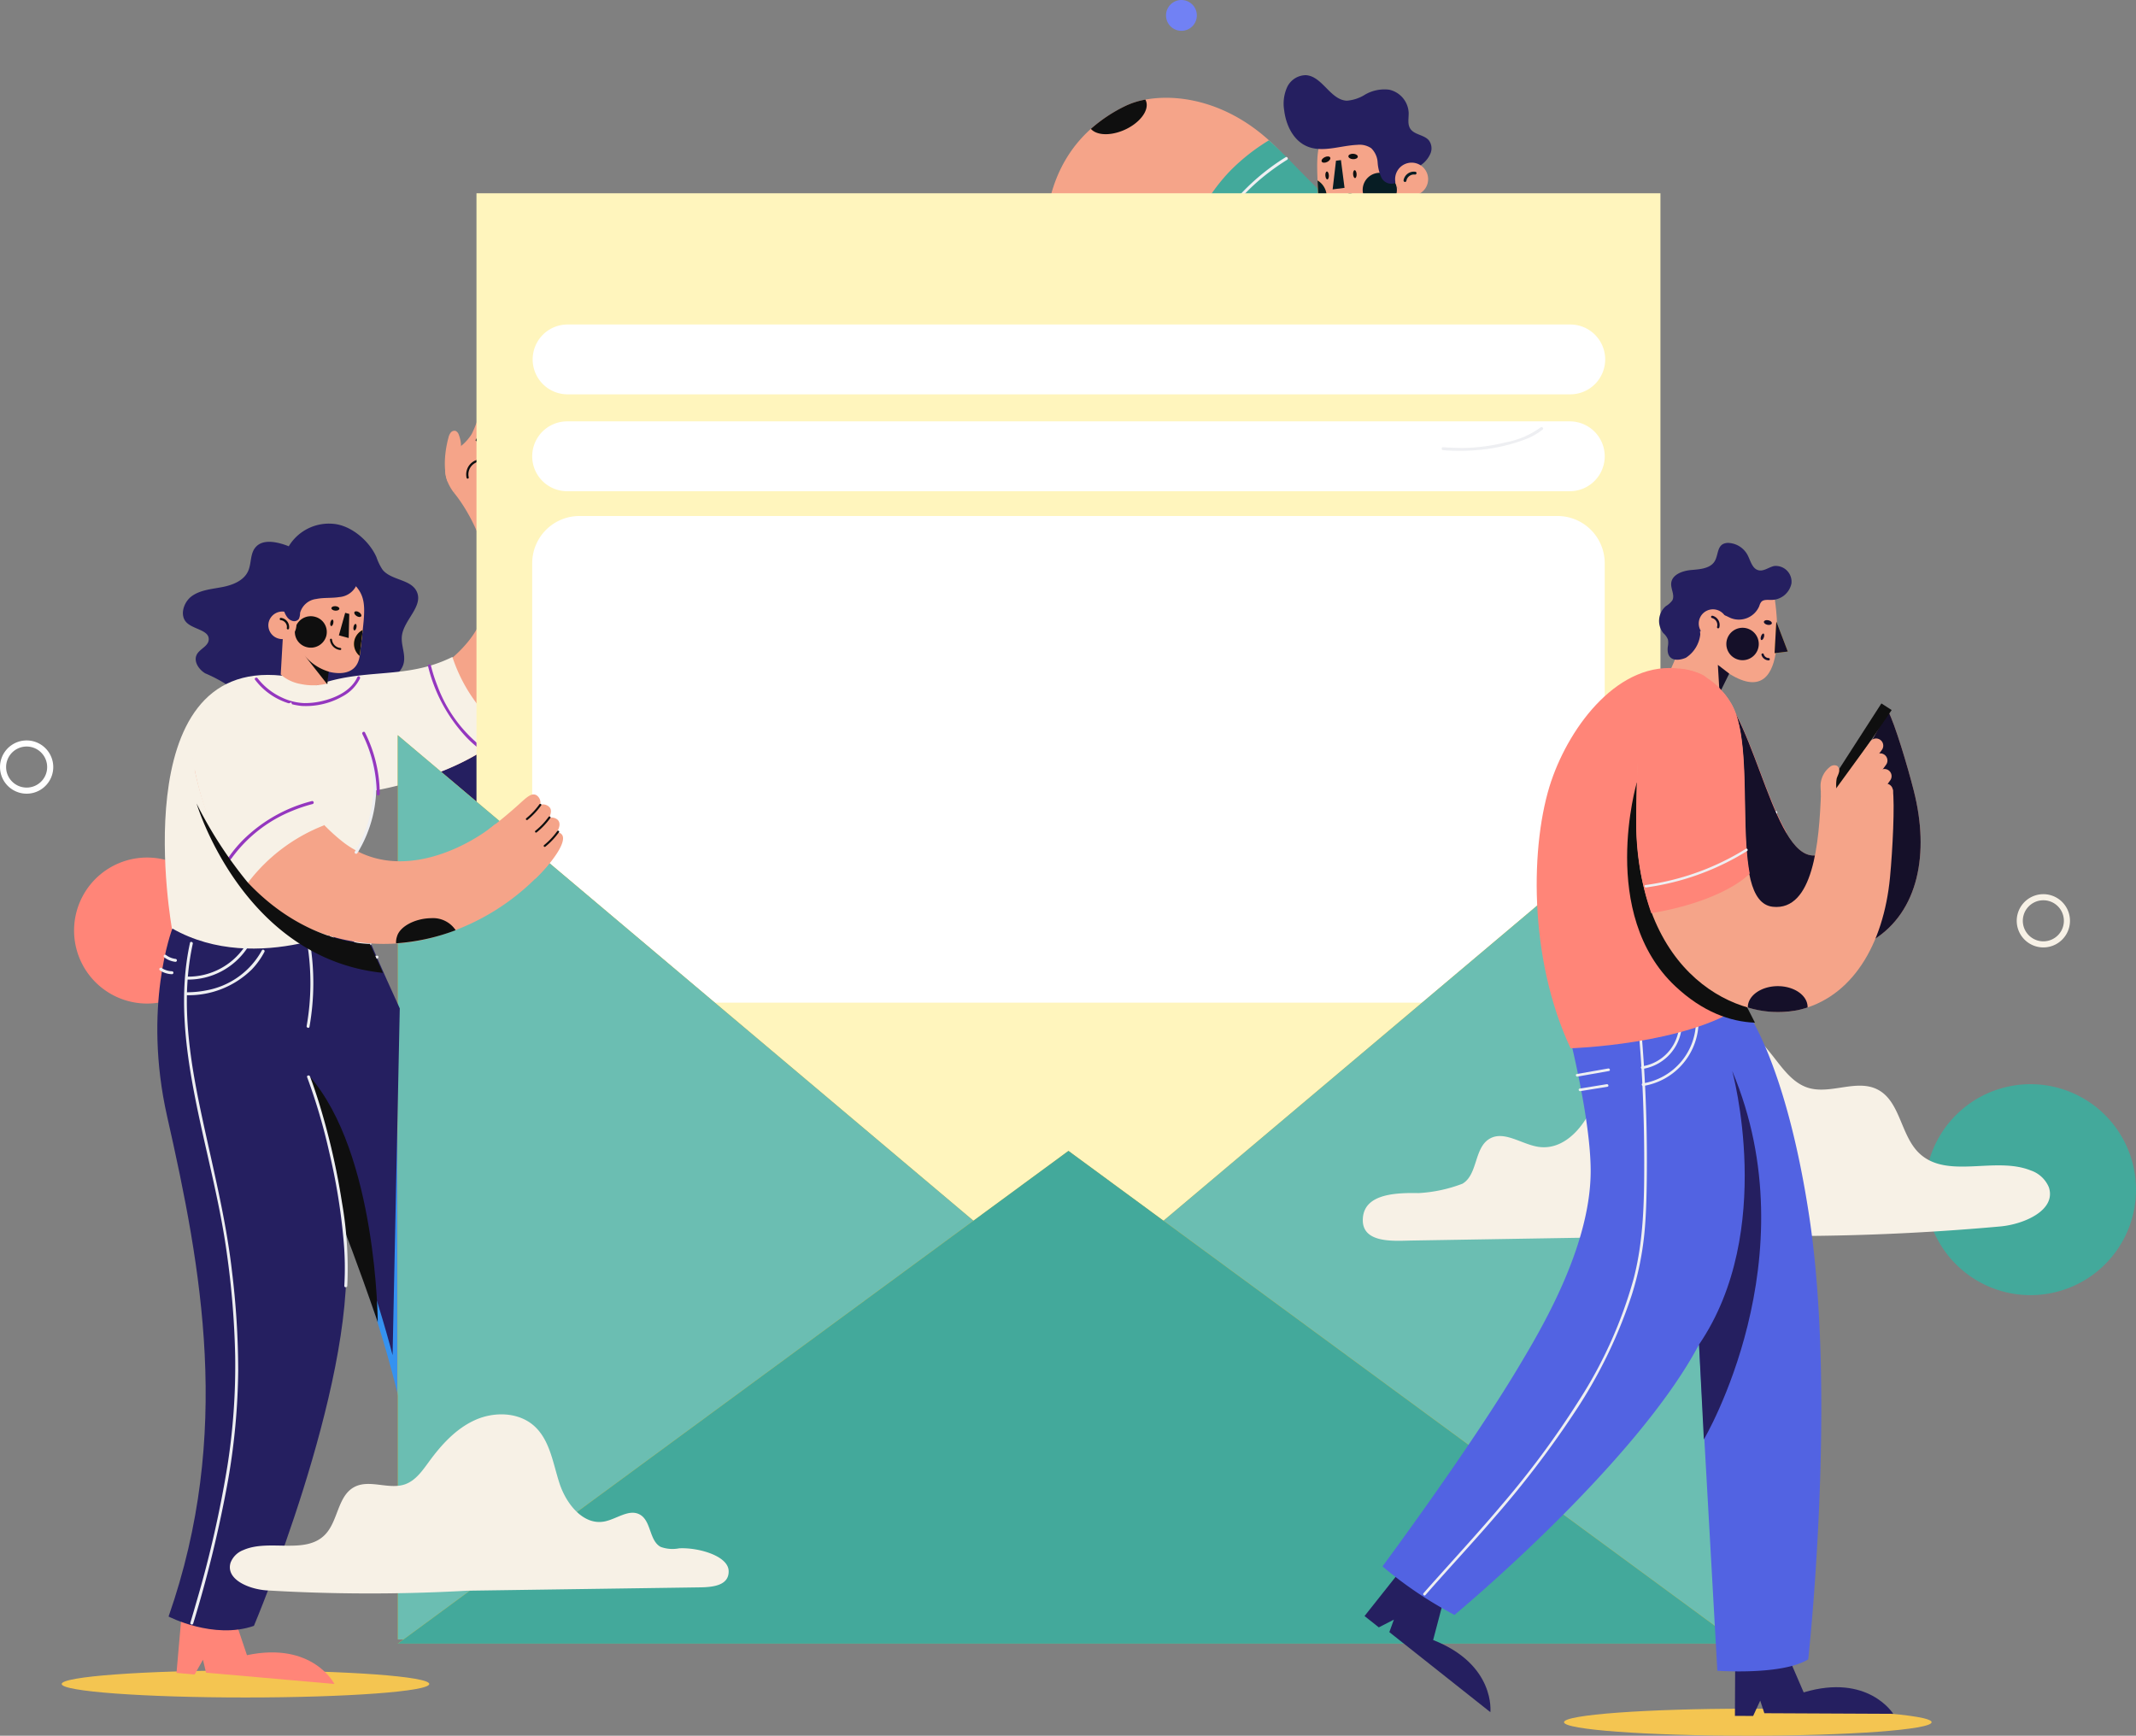 <svg id="Grupo_145689" data-name="Grupo 145689" xmlns="http://www.w3.org/2000/svg" xmlns:xlink="http://www.w3.org/1999/xlink" width="350.619" height="284.935" viewBox="0 0 350.619 284.935">
  <rect x="0" y="0" width="350.619" height="284.935" fill="#808080" stroke="none"/>
  <defs>
    <clipPath id="clip-path">
      <rect id="Rectángulo_39204" data-name="Rectángulo 39204" width="350.619" height="284.935" fill="none"/>
    </clipPath>
    <clipPath id="clip-path-3">
      <rect id="Rectángulo_39189" data-name="Rectángulo 39189" width="3.424" height="9.68" transform="translate(89.889 95.61)" fill="none"/>
    </clipPath>
    <clipPath id="clip-path-4">
      <rect id="Rectángulo_39190" data-name="Rectángulo 39190" width="5.249" height="5.161" transform="translate(48.396 101.158)" fill="none"/>
    </clipPath>
    <clipPath id="clip-path-5">
      <rect id="Rectángulo_39191" data-name="Rectángulo 39191" width="1.43" height="4.244" transform="translate(58.109 103.42)" fill="none"/>
    </clipPath>
    <clipPath id="clip-path-6">
      <rect id="Rectángulo_39192" data-name="Rectángulo 39192" width="1.704" height="4.131" transform="translate(55.628 100.6)" fill="none"/>
    </clipPath>
    <clipPath id="clip-path-7">
      <rect id="Rectángulo_39193" data-name="Rectángulo 39193" width="9.17" height="5.675" transform="translate(179.062 16.358)" fill="none"/>
    </clipPath>
    <clipPath id="clip-path-8">
      <rect id="Rectángulo_39194" data-name="Rectángulo 39194" width="5.615" height="5.615" transform="translate(223.681 28.366)" fill="none"/>
    </clipPath>
    <clipPath id="clip-path-9">
      <rect id="Rectángulo_39195" data-name="Rectángulo 39195" width="1.498" height="5.115" transform="translate(216.272 29.627)" fill="none"/>
    </clipPath>
    <clipPath id="clip-path-10">
      <rect id="Rectángulo_39196" data-name="Rectángulo 39196" width="1.953" height="4.808" transform="translate(218.748 26.276)" fill="none"/>
    </clipPath>
    <clipPath id="clip-path-11">
      <rect id="Rectángulo_39198" data-name="Rectángulo 39198" width="5.324" height="5.324" transform="translate(283.375 103.056)" fill="none"/>
    </clipPath>
    <clipPath id="clip-path-12">
      <rect id="Rectángulo_39199" data-name="Rectángulo 39199" width="2.171" height="5.186" transform="translate(291.293 102.037)" fill="none"/>
    </clipPath>
    <clipPath id="clip-path-13">
      <rect id="Rectángulo_39200" data-name="Rectángulo 39200" width="46.119" height="45.825" transform="translate(269.147 110.733)" fill="none"/>
    </clipPath>
    <clipPath id="clip-path-14">
      <rect id="Rectángulo_39201" data-name="Rectángulo 39201" width="9.812" height="4.258" transform="translate(286.899 161.887)" fill="none"/>
    </clipPath>
    <clipPath id="clip-path-15">
      <rect id="Rectángulo_39202" data-name="Rectángulo 39202" width="9.795" height="4.121" transform="translate(65 150.729)" fill="none"/>
    </clipPath>
  </defs>
  <g id="Grupo_145688" data-name="Grupo 145688" clip-path="url(#clip-path)">
    <g id="Grupo_145687" data-name="Grupo 145687">
      <g id="Grupo_145686" data-name="Grupo 145686" clip-path="url(#clip-path)">
        <path id="Trazado_151641" data-name="Trazado 151641" d="M32.618,144.284a11.985,11.985,0,1,0,0,16.949,11.984,11.984,0,0,0,0-16.949" fill="#ff8578"/>
        <path id="Trazado_151642" data-name="Trazado 151642" d="M285.485,269.128H65.285V120.687l110.1-80.9,110.1,80.9Z" fill="#251f60"/>
        <path id="Trazado_151643" data-name="Trazado 151643" d="M47.267,89.622c-1.808-.683-4.191-1.22-5.386.3-.834,1.059-.6,2.61-1.155,3.837-.713,1.574-2.544,2.287-4.24,2.615s-3.513.455-4.934,1.437-2.136,3.248-.878,4.432c1.183,1.113,3.769,1.22,3.581,2.833-.122,1.041-1.472,1.449-1.953,2.379-.569,1.1.313,2.439,1.376,3.076a24.85,24.85,0,0,1,3.294,1.7c1.863,1.538,1.944,4.508,3.739,6.124,2.242,2.019,5.876.892,8.275-.937s4.479-4.32,7.4-5.072c1.816-.468,3.738-.192,5.6-.427s3.875-1.246,4.283-3.076c.327-1.46-.476-2.966-.3-4.452.308-2.627,3.543-4.853,2.447-7.26-.943-2.073-4.193-1.832-5.62-3.606a8.617,8.617,0,0,1-.993-2.041c-1.186-2.72-4.226-5.3-7.186-5.5a7.7,7.7,0,0,0-7.224,3.7" fill="#251f60"/>
        <path id="Trazado_151644" data-name="Trazado 151644" d="M55.981,115.143s13.51-.792,20.871-9.829.7-20.773-2.357-24.448l6.6-8.38a36.215,36.215,0,0,1,11.369,18.88c3.316,14.143-3.381,32.4-27.2,37.3Z" fill="#f5a489"/>
        <path id="Trazado_151645" data-name="Trazado 151645" d="M61.128,129.856c15.375-2.773,21.917-9.483,21.917-9.483a26.37,26.37,0,0,1-8.787-12.531c-7.956,3.963-14.789,1.527-23.208,5.006" fill="#f7f1e6"/>
        <path id="Trazado_151646" data-name="Trazado 151646" d="M70.266,109.377a25.94,25.94,0,0,0,6.211,11.568,18.784,18.784,0,0,0,2.723,2.37c.254.18.5-.239.244-.417a22.9,22.9,0,0,1-7.622-10.255,25.853,25.853,0,0,1-1.09-3.395c-.074-.3-.54-.174-.466.129" fill="#9437bf"/>
        <g id="Grupo_145649" data-name="Grupo 145649" style="mix-blend-mode: soft-light;isolation: isolate">
          <g id="Grupo_145648" data-name="Grupo 145648">
            <g id="Grupo_145647" data-name="Grupo 145647" clip-path="url(#clip-path-3)">
              <path id="Trazado_151647" data-name="Trazado 151647" d="M92.091,95.908c-1.506.655-2.464,3.258-2.139,5.814a4.265,4.265,0,0,0,2.418,3.568A41.763,41.763,0,0,0,93.252,99a12.2,12.2,0,0,0-.122-3.389,2.733,2.733,0,0,0-1.039.295" fill="#0f0f0f"/>
            </g>
          </g>
        </g>
        <path id="Trazado_151648" data-name="Trazado 151648" d="M74.5,80.866s-4.8-5.816,3.216-7.938A9.846,9.846,0,0,0,80.459,70.4c1.51-2.056,1.491-5.133,3.4-4.431,1.535.566-.138,6.093-2.518,8.076S74.5,80.866,74.5,80.866" fill="#f5a489"/>
        <path id="Trazado_151649" data-name="Trazado 151649" d="M75.342,74.009a10.291,10.291,0,0,0,4.727-6.3c.386-1.676,1.229-1.762,1.565-1.682.455.107.6.674.625,1.141A7.534,7.534,0,0,1,79.9,72.921" fill="#f5a489"/>
        <path id="Trazado_151650" data-name="Trazado 151650" d="M80.613,74.008a8.7,8.7,0,0,0,2.851-5.028,2.843,2.843,0,0,1,.333-1.06.723.723,0,0,1,.956-.244,1.668,1.668,0,0,1,.6,1.509c-.052,2.463-1.2,5.333-3.016,6.468" fill="#f5a489"/>
        <path id="Trazado_151651" data-name="Trazado 151651" d="M81.676,73.033a10.339,10.339,0,0,0,1.4-2.871c.14-.416.28-.831.438-1.241a2.232,2.232,0,0,1,.8-1.2c.2-.121.017-.433-.182-.312a4.1,4.1,0,0,0-1.309,2.357,10.875,10.875,0,0,1-1.462,3.081c-.138.187.175.367.311.182" fill="#0f0f0f"/>
        <path id="Trazado_151652" data-name="Trazado 151652" d="M79.813,72.832a19.27,19.27,0,0,0,1.849-3.848,18.792,18.792,0,0,1,.715-2.194c.1-.209-.212-.392-.311-.182a17.521,17.521,0,0,0-.718,2.179A18.823,18.823,0,0,1,79.5,72.65a.18.18,0,0,0,.311.182" fill="#0f0f0f"/>
        <path id="Trazado_151653" data-name="Trazado 151653" d="M73.454,79.035c-.821-2.338-.318-5.469.167-7.221A1.991,1.991,0,0,1,74,71a.757.757,0,0,1,.811-.25,1.029,1.029,0,0,1,.5.623,5.417,5.417,0,0,1-.223,4.444" fill="#f5a489"/>
        <path id="Trazado_151654" data-name="Trazado 151654" d="M76.94,78.347a2.13,2.13,0,0,1,1.95-2.6.181.181,0,0,0,0-.361,2.5,2.5,0,0,0-2.3,3.06.181.181,0,0,0,.348-.1" fill="#0f0f0f"/>
        <path id="Trazado_151655" data-name="Trazado 151655" d="M74.331,74.1a8.031,8.031,0,0,0,3.094-2.839,20.23,20.23,0,0,0,1.21-3.115,2.161,2.161,0,0,1,.471-.881.77.77,0,0,1,.919-.161,1.071,1.071,0,0,1,.32,1.005,7.248,7.248,0,0,1-3.212,5.475" fill="#f5a489"/>
        <path id="Trazado_151656" data-name="Trazado 151656" d="M78.418,72.355a15.948,15.948,0,0,0,1.92-4.878.18.18,0,0,0-.347-.095,15.684,15.684,0,0,1-1.885,4.791c-.135.189.178.369.312.182" fill="#0f0f0f"/>
        <path id="Trazado_151657" data-name="Trazado 151657" d="M57.2,142.689,61.66,162.4s-22.207,1.31-33.419-9.857c0,0-8.128-44.464,18.071-41.622C59.386,112.344,66.458,127.5,57.2,142.689" fill="#f7f1e6"/>
        <path id="Trazado_151658" data-name="Trazado 151658" d="M53.725,112.209l.07-1.987s4.789,1.554,5.266-2.705c.83-7.42,1.483-9.384-1.317-11.976S46.8,95.386,46.6,101.652l-.519,9.083a6.719,6.719,0,0,0,3.319,1.56,9.577,9.577,0,0,0,4.323-.086" fill="#f5a489"/>
        <path id="Trazado_151659" data-name="Trazado 151659" d="M54.229,102.2c-.06.294,0,.554.133.579s.289-.192.348-.486,0-.554-.135-.579-.288.192-.346.486" fill="#0f0f0f"/>
        <path id="Trazado_151660" data-name="Trazado 151660" d="M58.029,102.907c-.059.294,0,.554.134.579s.289-.192.348-.486,0-.554-.135-.579-.288.192-.347.486" fill="#0f0f0f"/>
        <path id="Trazado_151661" data-name="Trazado 151661" d="M53.957,110.251a8.081,8.081,0,0,1-3.973-2.665l3.741,4.752Z" fill="#0f0f0f"/>
        <g id="Grupo_145652" data-name="Grupo 145652" style="mix-blend-mode: soft-light;isolation: isolate">
          <g id="Grupo_145651" data-name="Grupo 145651">
            <g id="Grupo_145650" data-name="Grupo 145650" clip-path="url(#clip-path-4)">
              <path id="Trazado_151662" data-name="Trazado 151662" d="M48.491,103.055a2.629,2.629,0,0,1,3.225-1.8,2.576,2.576,0,0,1,1.835,3.172,2.63,2.63,0,0,1-3.226,1.8,2.574,2.574,0,0,1-1.834-3.171" fill="#0f0f0f"/>
            </g>
          </g>
        </g>
        <path id="Trazado_151663" data-name="Trazado 151663" d="M58.2,105.024a2.572,2.572,0,0,1,1.336-1.6c-.13,1.155-.3,2.493-.478,4.1-.006.053-.02.1-.028.147a2.549,2.549,0,0,1-.83-2.64" fill="#ffb81f"/>
        <g id="Grupo_145655" data-name="Grupo 145655" style="mix-blend-mode: soft-light;isolation: isolate">
          <g id="Grupo_145654" data-name="Grupo 145654">
            <g id="Grupo_145653" data-name="Grupo 145653" clip-path="url(#clip-path-5)">
              <path id="Trazado_151664" data-name="Trazado 151664" d="M58.2,105.024a2.572,2.572,0,0,1,1.336-1.6c-.13,1.155-.3,2.493-.478,4.1-.006.053-.02.1-.028.147a2.549,2.549,0,0,1-.83-2.64" fill="#0f0f0f"/>
            </g>
          </g>
        </g>
        <g id="Grupo_145658" data-name="Grupo 145658" style="mix-blend-mode: soft-light;isolation: isolate">
          <g id="Grupo_145657" data-name="Grupo 145657">
            <g id="Grupo_145656" data-name="Grupo 145656" clip-path="url(#clip-path-6)">
              <path id="Trazado_151665" data-name="Trazado 151665" d="M57.332,100.782l-.671-.181-1.033,3.7,1.61.436Z" fill="#0f0f0f"/>
            </g>
          </g>
        </g>
        <path id="Trazado_151666" data-name="Trazado 151666" d="M54.4,99.826c-.017.2.262.391.623.42s.667-.111.684-.314-.261-.391-.622-.42-.668.111-.685.314" fill="#0f0f0f"/>
        <path id="Trazado_151667" data-name="Trazado 151667" d="M58.188,100.465c-.113.17.041.467.344.661s.641.215.754.044-.041-.466-.344-.661-.641-.214-.754-.044" fill="#0f0f0f"/>
        <path id="Trazado_151668" data-name="Trazado 151668" d="M44.131,102.055a2.3,2.3,0,0,1,2.826-1.58,2.255,2.255,0,0,1,1.607,2.778,2.3,2.3,0,0,1-2.826,1.581,2.257,2.257,0,0,1-1.607-2.779" fill="#f5a489"/>
        <path id="Trazado_151669" data-name="Trazado 151669" d="M46.1,101.806a1.018,1.018,0,0,1,.215.046.951.951,0,0,1,.2.091,1.215,1.215,0,0,1,.347.308,1.189,1.189,0,0,1,.2.4,1,1,0,0,1,.019.437.191.191,0,0,0,.131.23.189.189,0,0,0,.23-.131,1.517,1.517,0,0,0-1.342-1.758.188.188,0,0,0-.187.187.191.191,0,0,0,.187.187" fill="#0f0f0f"/>
        <path id="Trazado_151670" data-name="Trazado 151670" d="M58.57,95.958a3.4,3.4,0,0,1-2.893,2.059c-1.243.2-2.526.057-3.758.31a3.139,3.139,0,0,0-2.662,2.292,2.317,2.317,0,0,1-.2.982.954.954,0,0,1-.994.348,1.683,1.683,0,0,1-.908-.617,3.322,3.322,0,0,1-.586-2.75,5.6,5.6,0,0,1,1.373-2.533,7.593,7.593,0,0,1,4.878-2.562,5.97,5.97,0,0,1,5.064,1.967" fill="#251f60"/>
        <path id="Trazado_151671" data-name="Trazado 151671" d="M58.672,111.136c-.978,2.157-3.322,3.315-5.508,3.878a12.138,12.138,0,0,1-3.179.406,9.2,9.2,0,0,1-3.7-.908,10.718,10.718,0,0,1-4-3.168c-.187-.243-.607,0-.418.244a10.968,10.968,0,0,0,7.645,4.3,12.233,12.233,0,0,0,6.808-1.622,6.628,6.628,0,0,0,2.769-2.883c.128-.281-.289-.527-.417-.244" fill="#9437bf"/>
        <path id="Trazado_151672" data-name="Trazado 151672" d="M54.162,105.019a1.883,1.883,0,0,0,1.687,1.687.17.17,0,0,0,.169-.169.173.173,0,0,0-.169-.169,1.544,1.544,0,0,1-1.349-1.349.173.173,0,0,0-.169-.169.171.171,0,0,0-.169.169" fill="#0f0f0f"/>
        <path id="Trazado_151673" data-name="Trazado 151673" d="M213.309,66.939l3.627,19.782s23.009,10.371,34.9-1.512c0,0,8.681-40.216-20.771-45.679-21.04-3.9-21.838,6.161-17.759,27.409" fill="#43a99b"/>
        <path id="Trazado_151674" data-name="Trazado 151674" d="M229.456,54.647a24.721,24.721,0,0,1-21.443-7.484c-7.684-7.938-11.284-18.765-19.684-13.591-4.759,2.932-5.033,15.251-1.484,24.27,2.343,5.956-11.266,10.512-14.666-9.858-3.58-21.447,7.826-28.237,12.517-30.568,5.982-2.973,21.467-2.474,31.564,15.961,11.332,20.691,13.2,21.27,13.2,21.27" fill="#f5a489"/>
        <path id="Trazado_151675" data-name="Trazado 151675" d="M197.189,34.534c2.943,2.824,6.7,8.373,10.824,12.629,9.6,9.922,20.77,8.132,20.77,8.132s11.2-1.337-12.085-23.935c-3.607-3.5-5.575-5.773-8.4-8.328a32.7,32.7,0,0,0-6.369,5.013,30.242,30.242,0,0,0-4.738,6.489" fill="#43a99b"/>
        <path id="Trazado_151676" data-name="Trazado 151676" d="M184.326,48.412a48.951,48.951,0,0,0,3.426,10.422c2.206,5.642,3.464,6.889,2.371,7.752s-3.029-2.275-4.052-4.68c-.058-.135-.112-.268-.164-.4l-.038.014c.519,1.187.5,2.162-.205,2.479a1.768,1.768,0,0,1-1.8-.619,1.4,1.4,0,0,1-.621,1.472,1.676,1.676,0,0,1-1.683-.513c.028.616-.131,1.182-.563,1.29-2.114.529-5.823-7.833-7.486-12.029" fill="#f5a489"/>
        <g id="Grupo_145661" data-name="Grupo 145661" style="mix-blend-mode: soft-light;isolation: isolate">
          <g id="Grupo_145660" data-name="Grupo 145660">
            <g id="Grupo_145659" data-name="Grupo 145659" clip-path="url(#clip-path-7)">
              <path id="Trazado_151677" data-name="Trazado 151677" d="M188.232,17.242c0,1.73-2.157,3.747-4.81,4.5-1.94.554-3.6.278-4.36-.587a24.929,24.929,0,0,1,5.634-3.743,12.777,12.777,0,0,1,3.314-1.057,1.772,1.772,0,0,1,.222.883" fill="#0f0f0f"/>
            </g>
          </g>
        </g>
        <path id="Trazado_151678" data-name="Trazado 151678" d="M222.986,41.8l-.527-3.576s-5.759,1.468-5.965-3.663c-.36-8.939-.964-11.34,2.542-14.21s12.879.709,12.59,11.431l.2,8.5a9.329,9.329,0,0,1-4.294,2.273,6.594,6.594,0,0,1-4.546-.758" fill="#f5a489"/>
        <path id="Trazado_151679" data-name="Trazado 151679" d="M222.684,28.569c.019.359-.094.657-.254.665s-.3-.275-.324-.634.1-.657.254-.665.3.275.324.634" fill="#0f0f0f"/>
        <path id="Trazado_151680" data-name="Trazado 151680" d="M218.132,28.789c.018.359-.1.657-.255.665s-.3-.275-.324-.634.094-.657.254-.665.3.275.325.634" fill="#0f0f0f"/>
        <path id="Trazado_151681" data-name="Trazado 151681" d="M222.458,38.227a9.183,9.183,0,0,0,4.7-2.84l-4.314,5.647Z" fill="#0f0f0f"/>
        <g id="Grupo_145664" data-name="Grupo 145664" style="mix-blend-mode: soft-light;isolation: isolate">
          <g id="Grupo_145663" data-name="Grupo 145663">
            <g id="Grupo_145662" data-name="Grupo 145662" clip-path="url(#clip-path-8)">
              <path id="Trazado_151682" data-name="Trazado 151682" d="M229.272,30.814a2.807,2.807,0,1,0-2.425,3.143,2.806,2.806,0,0,0,2.425-3.143" fill="#071d24"/>
            </g>
          </g>
        </g>
        <path id="Trazado_151683" data-name="Trazado 151683" d="M217.709,31.654a3.072,3.072,0,0,0-1.437-2.027c.056,1.392.144,3,.221,4.937,0,.065.016.116.021.178a3.083,3.083,0,0,0,1.195-3.088" fill="#ffb22e"/>
        <g id="Grupo_145667" data-name="Grupo 145667" style="mix-blend-mode: soft-light;isolation: isolate">
          <g id="Grupo_145666" data-name="Grupo 145666">
            <g id="Grupo_145665" data-name="Grupo 145665" clip-path="url(#clip-path-9)">
              <path id="Trazado_151684" data-name="Trazado 151684" d="M217.709,31.654a3.072,3.072,0,0,0-1.437-2.027c.056,1.392.144,3,.221,4.937,0,.065.016.116.021.178a3.083,3.083,0,0,0,1.195-3.088" fill="#071d24"/>
            </g>
          </g>
        </g>
        <g id="Grupo_145670" data-name="Grupo 145670" style="mix-blend-mode: soft-light;isolation: isolate">
          <g id="Grupo_145669" data-name="Grupo 145669">
            <g id="Grupo_145668" data-name="Grupo 145668" clip-path="url(#clip-path-10)">
              <path id="Trazado_151685" data-name="Trazado 151685" d="M219.3,26.382l.813-.1.589,4.555-1.953.253Z" fill="#071d24"/>
            </g>
          </g>
        </g>
        <path id="Trazado_151686" data-name="Trazado 151686" d="M222.88,25.729c-.014.244-.371.421-.8.4s-.76-.241-.746-.485.371-.421.8-.4.76.242.746.485" fill="#0f0f0f"/>
        <path id="Trazado_151687" data-name="Trazado 151687" d="M218.353,25.865c.1.221-.126.547-.512.728s-.784.15-.887-.071.125-.547.512-.728.783-.15.887.071" fill="#0f0f0f"/>
        <path id="Trazado_151688" data-name="Trazado 151688" d="M228.916,30.081a1.82,1.82,0,0,1-2.166-.943,7.085,7.085,0,0,1-.615-2.5,3.542,3.542,0,0,0-1.051-2.305,3.386,3.386,0,0,0-2.285-.554c-2.81.112-5.752,1.35-8.324.212-2.218-.983-3.394-3.489-3.682-5.9a6.62,6.62,0,0,1,.483-3.774,3.426,3.426,0,0,1,3.067-1.977c2.706.145,4.017,4.064,6.724,4.19a6.513,6.513,0,0,0,3.042-1.022,6.35,6.35,0,0,1,3.909-.785,4.076,4.076,0,0,1,3.209,3.744c.031.9-.225,1.888.259,2.647.663,1.038,2.3.993,3.075,1.948a2.186,2.186,0,0,1,.255,2.109,4.392,4.392,0,0,1-1.335,1.748,2.938,2.938,0,0,0-.675.693,4.28,4.28,0,0,0-.274,1.791,2.25,2.25,0,0,1-1.627,2.037c-.916.175-1.942-.747-1.644-1.63" fill="#251f60"/>
        <path id="Trazado_151689" data-name="Trazado 151689" d="M234.37,28.874a2.709,2.709,0,1,0-2.12,3.191,2.708,2.708,0,0,0,2.12-3.191" fill="#f5a489"/>
        <path id="Trazado_151690" data-name="Trazado 151690" d="M221.1,32.966a1.184,1.184,0,0,1-1.067-.269c-.088-.1-.248-.329-.046-.483s.524.027.79-.042.506-.523.869-.465c.273.043.4.175.431.4.04.325-.336.739-.927.864" fill="#0f0f0f"/>
        <path id="Trazado_151691" data-name="Trazado 151691" d="M232.345,28.2a1.716,1.716,0,0,0-1.948,1.37.246.246,0,0,0,.166.293.241.241,0,0,0,.294-.166,1.315,1.315,0,0,1,.066-.263c0-.009.03-.068.011-.027.009-.02.019-.04.029-.061s.039-.072.061-.107l.038-.057c.005-.007.041-.055.028-.039s.021-.025.025-.029.03-.034.045-.05c.031-.034.064-.065.1-.1l.051-.044c.055-.046-.035.023.024-.018a1.82,1.82,0,0,1,.223-.136l.062-.029c.023-.01-.024.008.016-.006s.086-.03.129-.043.088-.022.132-.03c0,0,.076-.009.026,0l.067-.006a1.235,1.235,0,0,1,.136,0l.056,0,.034,0c-.026,0-.024,0,0,0a.246.246,0,0,0,.294-.167.24.24,0,0,0-.167-.293" fill="#071d24"/>
        <path id="Trazado_151692" data-name="Trazado 151692" d="M197.189,34.534s12.41,14.342,14.683,21.919c0,0,3.536,12.882,3.536,12.124V41.8l-16.165-7.577" fill="#43a99b"/>
        <path id="Trazado_151693" data-name="Trazado 151693" d="M200.082,37.295a33.469,33.469,0,0,1,8.161-8.962q1.464-1.126,3.034-2.1c.265-.166.021-.588-.246-.421a36.143,36.143,0,0,0-9.445,8.454,31.37,31.37,0,0,0-1.925,2.788c-.164.268.257.513.421.246" fill="#eeeff2"/>
        <path id="Trazado_151694" data-name="Trazado 151694" d="M235.419,61.564q1.072,7.89,1.382,15.857c.012.312.5.314.487,0q-.244-6.255-.958-12.479-.2-1.755-.441-3.508c-.042-.309-.512-.177-.47.13" fill="#eeeff2"/>
        <path id="Trazado_151695" data-name="Trazado 151695" d="M221.385,43.711a12.844,12.844,0,0,0,12.359-.417,11.767,11.767,0,0,0,2.812-2.319c.207-.234-.136-.58-.344-.344a12.347,12.347,0,0,1-11.251,3.8,11.347,11.347,0,0,1-3.33-1.141c-.277-.147-.523.274-.246.421" fill="#eeeff2"/>
        <path id="Trazado_151696" data-name="Trazado 151696" d="M213.2,48.763a16.377,16.377,0,0,0-1.794,9.2c.031.309.518.312.487,0a15.905,15.905,0,0,1,1.728-8.957c.145-.278-.275-.524-.421-.246" fill="#eeeff2"/>
        <path id="Trazado_151697" data-name="Trazado 151697" d="M70.466,276.443c0,1.225-13.508,2.218-30.171,2.218s-30.171-.993-30.171-2.218,13.508-2.218,30.171-2.218,30.171.993,30.171,2.218" fill="#f4c551"/>
        <path id="Trazado_151698" data-name="Trazado 151698" d="M317.07,282.717c0,1.225-13.508,2.218-30.171,2.218s-30.171-.993-30.171-2.218S270.236,280.5,286.9,280.5s30.171.993,30.171,2.218" fill="#f4c551"/>
        <path id="Trazado_151699" data-name="Trazado 151699" d="M37.974,264.105,30,262.941l-1.028,11.683,2.978.262,1.367-2.419.506,2.122,21.073,1.854s-3.538-7.006-14.357-4.726Z" fill="#ff8578"/>
        <path id="Trazado_151700" data-name="Trazado 151700" d="M78.35,258.179l-8.022-.8L69.837,269.1l2.987.126,1.254-2.479.6,2.1,21.136.887s-3.856-6.837-14.559-4.063Z" fill="#9437bf"/>
        <path id="Trazado_151701" data-name="Trazado 151701" d="M56.5,201.9c4.236,9.569,14.962,41.84,12.312,59.833,0,0,9.889,2.412,16.681,0,0,0,1.959-14.472,2.383-31.766s-8.64-37.234-15.007-49.7C70.23,175.1,67.742,170,65.621,165.537" fill="#3592f0"/>
        <rect id="Rectángulo_39197" data-name="Rectángulo 39197" width="194.344" height="178.93" transform="translate(78.213 31.728)" fill="#fff5bd"/>
        <path id="Trazado_151702" data-name="Trazado 151702" d="M257.678,53.27H93.093a5.733,5.733,0,0,0,0,11.465H257.678a5.733,5.733,0,1,0,0-11.465" fill="#fff"/>
        <path id="Trazado_151703" data-name="Trazado 151703" d="M257.678,69.174H93.093a5.732,5.732,0,0,0,0,11.465H257.678a5.732,5.732,0,1,0,0-11.465" fill="#fff"/>
        <path id="Trazado_151704" data-name="Trazado 151704" d="M255.66,84.708H95.11a7.75,7.75,0,0,0-7.75,7.75v64.388a7.75,7.75,0,0,0,7.75,7.75H255.66a7.75,7.75,0,0,0,7.75-7.75V92.458a7.75,7.75,0,0,0-7.75-7.75" fill="#fff"/>
        <path id="Trazado_151705" data-name="Trazado 151705" d="M285.485,269.128H65.285V120.687l110.1,92.863,110.1-92.863Z" fill="#ffb81f"/>
        <path id="Trazado_151706" data-name="Trazado 151706" d="M285.485,269.128H65.285V120.687l110.1,92.863,110.1-92.863Z" fill="#6bbeb2"/>
        <path id="Trazado_151707" data-name="Trazado 151707" d="M65.285,269.831l110.1-80.9,110.1,80.9Z" fill="#ffb81f"/>
        <path id="Trazado_151708" data-name="Trazado 151708" d="M65.285,269.831l110.1-80.9,110.1,80.9Z" fill="#43a99b"/>
        <path id="Trazado_151709" data-name="Trazado 151709" d="M350.619,195.3A17.314,17.314,0,1,0,333.3,212.611,17.314,17.314,0,0,0,350.619,195.3" fill="#43a99b"/>
        <path id="Trazado_151711" data-name="Trazado 151711" d="M65.621,165.537c-3-6.562-5.274-11.813-6.19-14.085,0,0-17.129,8.914-31.137.983,0,0-4.94,12.8-.849,30.887,5.619,24.846,10.73,51.991.227,82.051,0,0,7.393,3.826,14.007,1.53,0,0,16.539-39.142,15.083-61.648-.684-10.565,5.394,8.347,7.679,17.21" fill="#251f60"/>
        <path id="Trazado_151712" data-name="Trazado 151712" d="M31.182,154.795c-1.791,8.237-.835,16.727.746,24.915,1.666,8.628,4.062,17.115,5.277,25.828a141.226,141.226,0,0,1,1.4,17.122A106.313,106.313,0,0,1,37.37,240.4a182.972,182.972,0,0,1-5.147,22.649q-.479,1.676-.976,3.344a.242.242,0,0,0,.466.129,203.526,203.526,0,0,0,5.724-23.532A110.247,110.247,0,0,0,39.1,224.969a135.882,135.882,0,0,0-1.043-16.452c-.98-8.44-3.07-16.65-4.849-24.942-1.8-8.365-3.3-17.045-2.109-25.606.142-1.022.326-2.037.545-3.046.066-.3-.4-.432-.466-.128" fill="#eeeff2"/>
        <path id="Trazado_151713" data-name="Trazado 151713" d="M40.087,155.519a11.187,11.187,0,0,1-9.249,4.807.242.242,0,0,0,0,.484,11.689,11.689,0,0,0,9.666-5.047c.175-.258-.243-.5-.417-.244" fill="#eeeff2"/>
        <path id="Trazado_151714" data-name="Trazado 151714" d="M42.986,156.018a13.036,13.036,0,0,1-9.092,6.557,16.622,16.622,0,0,1-3.24.317.242.242,0,0,0,0,.484,14.773,14.773,0,0,0,10.7-4.253,12.756,12.756,0,0,0,2.05-2.861c.146-.274-.271-.519-.417-.244" fill="#eeeff2"/>
        <path id="Trazado_151715" data-name="Trazado 151715" d="M26.977,157.171a3.7,3.7,0,0,0,1.821.724.243.243,0,0,0,.242-.241.248.248,0,0,0-.242-.242,3.267,3.267,0,0,1-1.577-.658.243.243,0,0,0-.331.086.248.248,0,0,0,.087.331" fill="#eeeff2"/>
        <path id="Trazado_151716" data-name="Trazado 151716" d="M28.24,159.443a3.247,3.247,0,0,1-1.724-.549.242.242,0,0,0-.244.418,3.726,3.726,0,0,0,1.968.614.242.242,0,0,0,0-.483" fill="#eeeff2"/>
        <path id="Trazado_151717" data-name="Trazado 151717" d="M50.435,154.9a40.577,40.577,0,0,1-.1,13.528c-.054.3.412.435.466.128a41.283,41.283,0,0,0,.1-13.784c-.05-.307-.515-.177-.466.128" fill="#eeeff2"/>
        <path id="Trazado_151718" data-name="Trazado 151718" d="M60.734,154.716a4.5,4.5,0,0,1-3.809-1.741c-.192-.244-.532.1-.342.342a4.938,4.938,0,0,0,4.151,1.882c.309-.021.311-.505,0-.483" fill="#eeeff2"/>
        <path id="Trazado_151719" data-name="Trazado 151719" d="M61.885,156.889a7.839,7.839,0,0,1-7.328-3.305c-.173-.256-.592-.015-.417.244a8.31,8.31,0,0,0,7.745,3.544c.305-.036.309-.52,0-.483" fill="#eeeff2"/>
        <path id="Trazado_151720" data-name="Trazado 151720" d="M285.351,202.822a386.641,386.641,0,0,0,42.983-1.486c3.946-.357,9.242-2.69,7.976-6.444a4.917,4.917,0,0,0-2.969-2.751c-5.88-2.365-13.786,1.537-18.345-2.865-3.051-2.947-3.06-8.564-6.86-10.45-3.446-1.711-7.714.9-11.38-.266-2.382-.759-3.975-2.932-5.512-4.9-2.878-3.692-6.262-7.194-10.59-8.98s-9.774-1.5-13.161,1.736c-3.45,3.293-3.937,8.508-5.29,13.082s-4.993,9.49-9.708,8.765c-2.771-.426-5.64-2.749-8.036-1.294-2.5,1.518-1.876,5.866-4.4,7.351a23.77,23.77,0,0,1-7.222,1.539c-4.215-.09-9.015.279-9.135,4.31s5.256,3.523,8.059,3.477l51.844-.857" fill="#f7f1e6" fill-rule="evenodd"/>
        <path id="Trazado_151721" data-name="Trazado 151721" d="M237.292,261.462,231.27,256.1l-7.284,9.192,2.343,1.856,2.472-1.268-.744,2.05,16.581,13.139s.9-7.8-9.393-11.843Z" fill="#251f60"/>
        <path id="Trazado_151722" data-name="Trazado 151722" d="M292.886,270.451l-8.046-.5-.056,11.728,2.989.014,1.162-2.524.68,2.073,21.155.1s-4.107-6.688-14.7-3.519Z" fill="#251f60"/>
        <path id="Trazado_151723" data-name="Trazado 151723" d="M257.452,169.4s3.7,14.367,3.653,22.977c-.071,12.411-8.2,25.938-11.817,31.993-8.132,13.613-22.359,32.771-22.359,32.771a66.029,66.029,0,0,0,11.824,7.965s29.649-24.576,40.137-44.39L281.9,274.27s10.631.785,14.917-1.873c0,0,4.72-42.735.156-72.769-3.927-25.842-10.646-34.2-10.646-34.2Z" fill="#5263e2"/>
        <path id="Trazado_151724" data-name="Trazado 151724" d="M258.94,176.731l5.166-.911c.274-.048.158-.467-.116-.418l-5.165.91c-.275.049-.159.467.115.419" fill="#eeeff2"/>
        <path id="Trazado_151725" data-name="Trazado 151725" d="M259.407,179.123l4.455-.724c.275-.045.159-.464-.115-.419l-4.455.724c-.276.045-.159.464.115.419" fill="#eeeff2"/>
        <path id="Trazado_151726" data-name="Trazado 151726" d="M268.912,168.48c.705,7.4.977,14.859.983,22.293.006,6.4-.11,12.838-1.719,19.074a72.781,72.781,0,0,1-8.912,19.925A146.639,146.639,0,0,1,246.54,247c-3.8,4.512-7.806,8.844-11.729,13.25q-.575.645-1.143,1.294c-.183.209.123.518.307.307,3.771-4.307,7.682-8.486,11.413-12.829a160.783,160.783,0,0,0,12.884-16.876,79.485,79.485,0,0,0,9.586-19.592,49.866,49.866,0,0,0,2.068-10.1c.281-2.968.355-5.958.39-8.938.087-7.51-.151-15.043-.751-22.53q-.1-1.251-.219-2.5c-.026-.276-.461-.278-.434,0" fill="#eeeff2"/>
        <path id="Trazado_151727" data-name="Trazado 151727" d="M269.625,175.474a7.63,7.63,0,0,0,6.434-8.09c-.019-.278-.453-.28-.435,0a7.2,7.2,0,0,1-6.114,7.671c-.276.044-.159.463.115.419" fill="#eeeff2"/>
        <path id="Trazado_151728" data-name="Trazado 151728" d="M269.764,178.269a10.79,10.79,0,0,0,9.052-10.946.217.217,0,0,0-.434,0,10.359,10.359,0,0,1-8.733,10.527c-.276.045-.159.464.115.419" fill="#eeeff2"/>
        <path id="Trazado_151729" data-name="Trazado 151729" d="M278.89,220.715l.794,15.583s17.61-29.733,4.651-60.5c0,0,7.24,26.295-5.445,44.921" fill="#251f60"/>
        <path id="Trazado_151730" data-name="Trazado 151730" d="M291.334,98.41s3.172,19.9-8.477,11.516l-1.951,10.9-7.367-9.336,4.948-11.3s.247-11.446,12.847-1.778" fill="#f5a489"/>
        <g id="Grupo_145673" data-name="Grupo 145673" style="mix-blend-mode: soft-light;isolation: isolate">
          <g id="Grupo_145672" data-name="Grupo 145672">
            <g id="Grupo_145671" data-name="Grupo 145671" clip-path="url(#clip-path-11)">
              <path id="Trazado_151731" data-name="Trazado 151731" d="M283.578,104.7a2.661,2.661,0,1,1,1.44,3.477,2.661,2.661,0,0,1-1.44-3.477" fill="#151029"/>
            </g>
          </g>
        </g>
        <path id="Trazado_151732" data-name="Trazado 151732" d="M289.065,104.461c-.1.294-.07.567.061.61s.315-.16.412-.454.069-.567-.061-.61-.315.16-.412.454" fill="#151029"/>
        <path id="Trazado_151733" data-name="Trazado 151733" d="M290.327,108.016c-.029,0-.057,0-.086,0h-.017c.03,0-.011,0-.017,0a.969.969,0,0,1-.152-.039l-.04-.015c-.046-.016.036.018-.008,0l-.064-.032a1.364,1.364,0,0,1-.139-.089c-.019-.013.027.023,0,0-.01-.009-.022-.018-.032-.028a.731.731,0,0,1-.057-.054c-.018-.019-.036-.039-.053-.059s-.038-.038-.006-.006a.215.215,0,0,1-.021-.029,1.136,1.136,0,0,1-.079-.135.2.2,0,0,1-.015-.033c.012.046,0,0,0-.007a.79.79,0,0,1-.026-.082.191.191,0,1,0-.369.1,1.251,1.251,0,0,0,1.184.9.192.192,0,0,0,0-.383" fill="#151029"/>
        <path id="Trazado_151734" data-name="Trazado 151734" d="M289.541,102.058c-.043.205.213.433.573.509s.686-.03.729-.236-.213-.433-.573-.508-.686.029-.729.235" fill="#151029"/>
        <path id="Trazado_151735" data-name="Trazado 151735" d="M291.577,102.037l.232.582,1.655,4.339-2.171.265Z" fill="#ffb81f"/>
        <g id="Grupo_145676" data-name="Grupo 145676" style="mix-blend-mode: soft-light;isolation: isolate">
          <g id="Grupo_145675" data-name="Grupo 145675">
            <g id="Grupo_145674" data-name="Grupo 145674" clip-path="url(#clip-path-12)">
              <path id="Trazado_151736" data-name="Trazado 151736" d="M291.577,102.037l.232.582,1.655,4.339-2.171.265Z" fill="#151029"/>
            </g>
          </g>
        </g>
        <path id="Trazado_151737" data-name="Trazado 151737" d="M283.845,110.584l-1.863-1.443.277,4.654Z" fill="#151029"/>
        <path id="Trazado_151738" data-name="Trazado 151738" d="M279.02,103.195c-.362.759.329.272,1.148.077s.3-.064.274-.905.773-.845,1.469-1.327c.647-.448,1.479.111,2.2.427a3.634,3.634,0,0,0,4.674-1.98,2.038,2.038,0,0,1,.319-.673c.37-.418,1.026-.331,1.584-.328a3.389,3.389,0,0,0,3.373-2.7,2.591,2.591,0,0,0-2.829-2.87c-.888.185-1.706.916-2.586.695-1.044-.263-1.3-1.586-1.807-2.536a3.761,3.761,0,0,0-2.96-1.938,1.86,1.86,0,0,0-1.1.2c-.893.534-.769,1.868-1.3,2.766-.725,1.237-2.426,1.347-3.855,1.469s-3.172.738-3.3,2.166c-.087.96.639,1.983.177,2.829a3.623,3.623,0,0,1-1.059.943,3.2,3.2,0,0,0-.412,4.421,2.807,2.807,0,0,1,.752,1.04,2.841,2.841,0,0,1,0,1.091c-.349,2.411,1.462,2.553,2.95,1.916a5.231,5.231,0,0,0,2.364-3.841" fill="#251f60"/>
        <path id="Trazado_151739" data-name="Trazado 151739" d="M279.025,101.467a2.332,2.332,0,1,1,1.262,3.047,2.332,2.332,0,0,1-1.262-3.047" fill="#f5a489"/>
        <path id="Trazado_151740" data-name="Trazado 151740" d="M281.007,101.452a1.172,1.172,0,0,1,.84,1.468.192.192,0,0,0,.37.1,1.559,1.559,0,0,0-1.108-1.939.2.2,0,0,0-.236.134.193.193,0,0,0,.134.235" fill="#151029"/>
        <path id="Trazado_151741" data-name="Trazado 151741" d="M309.944,116.753c1.076,2.054,3.132,8.831,4.211,13.1,2.583,10.214.777,19.8-6.647,24.451s-25.633,3.986-34.033-20.261-1.985-17.932-1.985-17.932,3.338-9.188,10.088-3.539,9.675,29.517,16.854,27.78c3.6-.87,4.183-4.744,3.568-9.335" fill="#f5a489"/>
        <path id="Trazado_151742" data-name="Trazado 151742" d="M268.123,114.964l3.957-4.785c1.928-.64,5.823-.686,9.5,2.39,4.895,4.1,7.629,17.153,11.675,24.077-.478,1.315-3.649,6.161-12.409,11.05a43.189,43.189,0,0,1-7.369-13.657c-3.879-11.2-4.965-15.871-5.352-19.075" fill="#ff8578"/>
        <path id="Trazado_151743" data-name="Trazado 151743" d="M291.412,133.214a40.025,40.025,0,0,1-9.675,8.768q-1.566,1.007-3.222,1.864c-.221.115-.025.45.2.335a40.308,40.308,0,0,0,10.493-7.848q1.308-1.363,2.482-2.845c.153-.193-.119-.469-.274-.274" fill="#eeeff2"/>
        <g id="Grupo_145679" data-name="Grupo 145679" style="mix-blend-mode: soft-light;isolation: isolate">
          <g id="Grupo_145678" data-name="Grupo 145678">
            <g id="Grupo_145677" data-name="Grupo 145677" clip-path="url(#clip-path-13)">
              <path id="Trazado_151744" data-name="Trazado 151744" d="M309.944,116.753c1.076,2.054,3.132,8.831,4.211,13.1,2.583,10.214.777,19.8-6.647,24.451s-25.633,3.986-34.033-20.261-1.985-17.932-1.985-17.932,3.338-9.188,10.088-3.539,9.675,29.517,16.854,27.78c3.6-.87,4.183-4.744,3.568-9.335" fill="#151029"/>
            </g>
          </g>
        </g>
        <path id="Trazado_151745" data-name="Trazado 151745" d="M254.645,128.181c-3.449,10.172-3.816,29.033,3.161,43.906,0,0,19.031-.586,28.27-7.045l-15.7-46.479s18.394-6.864,5.522-8.763c-10.058-1.483-18.143,9.224-21.249,18.381" fill="#ff8578"/>
        <path id="Trazado_151746" data-name="Trazado 151746" d="M281.948,141.322,268.671,128.48s-6.342,21.556,6.351,33.449c4.476,4.194,8.986,5.789,13.05,5.956l-3.95-7.777Z" fill="#0f0f0f"/>
        <path id="Trazado_151747" data-name="Trazado 151747" d="M310.7,129.619c.338,2.407-.022,9.825-.462,14.418-1.051,11-6.217,19.832-15.187,21.8s-26.718-5.1-26.461-32.012,4.364-18.407,4.364-18.407,6.537-7.9,11.21.064-.856,32.56,6.846,33.376c6.615.7,7.61-10.441,7.907-18.829" fill="#f5a489"/>
        <g id="Grupo_145682" data-name="Grupo 145682" style="mix-blend-mode: soft-light;isolation: isolate">
          <g id="Grupo_145681" data-name="Grupo 145681">
            <g id="Grupo_145680" data-name="Grupo 145680" clip-path="url(#clip-path-14)">
              <path id="Trazado_151748" data-name="Trazado 151748" d="M291.786,161.887c2.71-.015,4.915,1.516,4.925,3.419,0,.027,0,.054-.005.081q-.8.263-1.654.451a16.985,16.985,0,0,1-8.151-.447c0-.01,0-.02,0-.03-.011-1.9,2.177-3.459,4.887-3.474" fill="#151029"/>
            </g>
          </g>
        </g>
        <path id="Trazado_151749" data-name="Trazado 151749" d="M300.282,131.573l-1.289-.83,9.833-15.268,1.686,1.086Z" fill="#0f0f0f"/>
        <path id="Trazado_151750" data-name="Trazado 151750" d="M299.569,133.22a13.576,13.576,0,0,1-.73-4.324,3.993,3.993,0,0,1,1.517-2.985,1.107,1.107,0,0,1,1.217-.181.971.971,0,0,1,.3,1.009c-.077.364-.268.693-.381,1.048a6,6,0,0,0,.382,3.362,3.583,3.583,0,0,1-.284,3.282" fill="#f5a489"/>
        <path id="Trazado_151751" data-name="Trazado 151751" d="M301.026,131.927h0a1.175,1.175,0,0,1-.259-1.64l6.24-8.571a1.174,1.174,0,1,1,1.9,1.382l-6.239,8.57a1.173,1.173,0,0,1-1.64.259" fill="#f5a489"/>
        <path id="Trazado_151752" data-name="Trazado 151752" d="M302.714,133h0a1.173,1.173,0,0,1-.259-1.64l5.241-7.2a1.172,1.172,0,0,1,1.639-.258h0a1.174,1.174,0,0,1,.258,1.64l-5.241,7.2a1.173,1.173,0,0,1-1.639.258" fill="#f5a489"/>
        <path id="Trazado_151753" data-name="Trazado 151753" d="M303.391,135.563h0a1.175,1.175,0,0,1-.258-1.641l5.24-7.2a1.175,1.175,0,0,1,1.9,1.383l-5.241,7.2a1.174,1.174,0,0,1-1.64.258" fill="#f5a489"/>
        <path id="Trazado_151754" data-name="Trazado 151754" d="M303.611,137.958h0a1.174,1.174,0,0,1-.258-1.64l5.24-7.2a1.174,1.174,0,1,1,1.9,1.381l-5.241,7.2a1.174,1.174,0,0,1-1.64.259" fill="#f5a489"/>
        <path id="Trazado_151755" data-name="Trazado 151755" d="M270.034,113.1l5.6-3.329c2.129.048,5.991,1.376,8.535,5.71,3.389,5.772,1.484,19.629,3.037,27.893-.936,1.13-5.776,4.8-16.151,6.535a45.29,45.29,0,0,1-2.46-16.085c.119-12.423.7-17.423,1.443-20.724" fill="#ff8578"/>
        <path id="Trazado_151756" data-name="Trazado 151756" d="M286.579,139.345a41.937,41.937,0,0,1-12.677,5.248q-1.887.438-3.809.7c-.258.035-.148.427.108.392a42.28,42.28,0,0,0,13.156-4.067q1.758-.879,3.427-1.92c.222-.138.018-.49-.2-.351" fill="#eeeff2"/>
        <path id="Trazado_151757" data-name="Trazado 151757" d="M45.967,121.206s.774,9.344,10.119,16.847,21.43.445,25.21-2.773L89.962,142a37.843,37.843,0,0,1-19.436,12.034c-14.578,3.627-33.431-3.064-38.568-27.676Z" fill="#f5a489"/>
        <path id="Trazado_151758" data-name="Trazado 151758" d="M87.866,144.261c2.447-2.318,5.3-5.987,4.381-7.241a1.266,1.266,0,0,0-.815-.441c.389-.7.624-1.439.137-1.971a1.486,1.486,0,0,0-1.433-.338c.284-.652.484-1.3.041-1.782a1.472,1.472,0,0,0-1.493-.367,1.5,1.5,0,0,0-.6-1.562c-.791-.469-1.57.266-2.881,1.46-1.111,1.011-3.256,2.846-5.068,4.188" fill="#f5a489"/>
        <path id="Trazado_151759" data-name="Trazado 151759" d="M86.612,134.574a12.109,12.109,0,0,0,2.223-2.366c.127-.177-.166-.346-.292-.171a11.821,11.821,0,0,1-2.17,2.3.17.17,0,0,0,0,.239.173.173,0,0,0,.239,0" fill="#0f0f0f"/>
        <path id="Trazado_151760" data-name="Trazado 151760" d="M89.534,138.978a12.137,12.137,0,0,0,2.223-2.366c.127-.177-.166-.346-.292-.171a11.821,11.821,0,0,1-2.17,2.3.17.17,0,0,0,0,.239.173.173,0,0,0,.239,0" fill="#0f0f0f"/>
        <path id="Trazado_151761" data-name="Trazado 151761" d="M88.109,136.63a12.127,12.127,0,0,0,2.234-2.359c.127-.178-.166-.347-.292-.171a11.811,11.811,0,0,1-2.181,2.291.17.17,0,0,0,0,.239.173.173,0,0,0,.239,0" fill="#0f0f0f"/>
        <path id="Trazado_151762" data-name="Trazado 151762" d="M31.451,123.56c2.514,15.912,9.25,21.346,9.25,21.346a28.764,28.764,0,0,1,12.575-9.453c-4.471-6.273-2.61-10.89-5.457-20.166" fill="#f7f1e6"/>
        <path id="Trazado_151763" data-name="Trazado 151763" d="M51.179,131.509a24.7,24.7,0,0,0-11.286,6.378,21.486,21.486,0,0,0-2.366,2.839c-.185.265.248.515.431.252a22.844,22.844,0,0,1,9.966-7.85,25.432,25.432,0,0,1,3.388-1.137.25.25,0,0,0-.133-.482" fill="#9437bf"/>
        <g id="Grupo_145685" data-name="Grupo 145685" style="mix-blend-mode: soft-light;isolation: isolate">
          <g id="Grupo_145684" data-name="Grupo 145684">
            <g id="Grupo_145683" data-name="Grupo 145683" clip-path="url(#clip-path-15)">
              <path id="Trazado_151764" data-name="Trazado 151764" d="M65.165,153.743c.443-1.637,2.959-2.986,5.62-3.014a4.447,4.447,0,0,1,4.01,1.974,34.142,34.142,0,0,1-9.775,2.147,2.8,2.8,0,0,1,.145-1.107" fill="#0f0f0f"/>
            </g>
          </g>
        </g>
        <path id="Trazado_151765" data-name="Trazado 151765" d="M60.572,123.8a20.447,20.447,0,0,1-.684,12.72,19.731,19.731,0,0,1-1.645,3.281c-.164.265.254.508.418.244a20.89,20.89,0,0,0,3.031-12.685,20.4,20.4,0,0,0-.654-3.688.242.242,0,0,0-.466.128" fill="#eeeff2"/>
        <path id="Trazado_151766" data-name="Trazado 151766" d="M236.878,73.9a34.089,34.089,0,0,0,6.654-.12,29.055,29.055,0,0,0,6.7-1.6,10.772,10.772,0,0,0,2.988-1.662c.242-.2-.1-.542-.345-.344a14.169,14.169,0,0,1-5.764,2.452,30.741,30.741,0,0,1-6.449.9c-1.261.029-2.521-.03-3.779-.108-.313-.02-.312.468,0,.487" fill="#eeeff2"/>
        <path id="Trazado_151767" data-name="Trazado 151767" d="M62.008,217.054s-.1-27.7-11.22-40.412c0,0,5.047,13.62,5.709,25.27,0,0,1.688,4.071,5.511,15.142" fill="#0f0f0f"/>
        <path id="Trazado_151768" data-name="Trazado 151768" d="M50.418,176.836A95.917,95.917,0,0,1,54.054,189.2a100.392,100.392,0,0,1,2.353,14.524,50.2,50.2,0,0,1,.113,7.357c-.02.311.463.31.484,0a62.729,62.729,0,0,0-.872-13.694,116.229,116.229,0,0,0-3.127-14.19c-.626-2.188-1.316-4.36-2.121-6.488-.109-.289-.576-.164-.466.128" fill="#eeeff2"/>
        <path id="Trazado_151769" data-name="Trazado 151769" d="M40.7,144.906a69.308,69.308,0,0,1-8.431-13s7.546,25.419,30.582,27.8l-2.118-4.756s-10.41.164-20.033-10.051" fill="#0f0f0f"/>
        <path id="Trazado_151770" data-name="Trazado 151770" d="M59.485,120.506a22.194,22.194,0,0,1,2.353,9.816.25.25,0,0,0,.5,0,22.75,22.75,0,0,0-2.422-10.068c-.144-.288-.575-.035-.431.252" fill="#9437bf"/>
        <path id="Trazado_151771" data-name="Trazado 151771" d="M75.408,261.2a283.563,283.563,0,0,1-31.563-.117c-2.9-.172-6.84-1.764-6-4.546a3.61,3.61,0,0,1,2.116-2.085c4.259-1.868,10.147.815,13.391-2.518,2.172-2.23,2.051-6.351,4.8-7.82,2.489-1.333,5.679.487,8.342-.453,1.73-.611,2.849-2.241,3.932-3.722,2.027-2.773,4.43-5.419,7.564-6.827s7.136-1.319,9.694.976c2.605,2.337,3.08,6.152,4.176,9.476s3.878,6.848,7.32,6.21c2.023-.376,4.075-2.144,5.866-1.132,1.869,1.057,1.509,4.261,3.391,5.293a5.683,5.683,0,0,0,3.05.238c3.09-.162,8.042,1.209,8.119,3.712s-2.813,2.674-4.871,2.7l-38.048.545" fill="#f7f1e6" fill-rule="evenodd"/>
        <path id="Trazado_151772" data-name="Trazado 151772" d="M5.595,122.249a3.87,3.87,0,1,0,2.447,4.9A3.872,3.872,0,0,0,5.595,122.249Z" fill="none" stroke="#fff" stroke-miterlimit="10" stroke-width="1"/>
        <path id="Trazado_151773" data-name="Trazado 151773" d="M336.634,147.487a3.87,3.87,0,1,0,2.447,4.9A3.871,3.871,0,0,0,336.634,147.487Z" fill="none" stroke="#f7f1e6" stroke-miterlimit="10" stroke-width="1"/>
        <path id="Trazado_151775" data-name="Trazado 151775" d="M196.456,2.437a2.53,2.53,0,1,0-2.434,2.623,2.53,2.53,0,0,0,2.434-2.623" fill="#7181f4"/>
      </g>
    </g>
  </g>
</svg>
